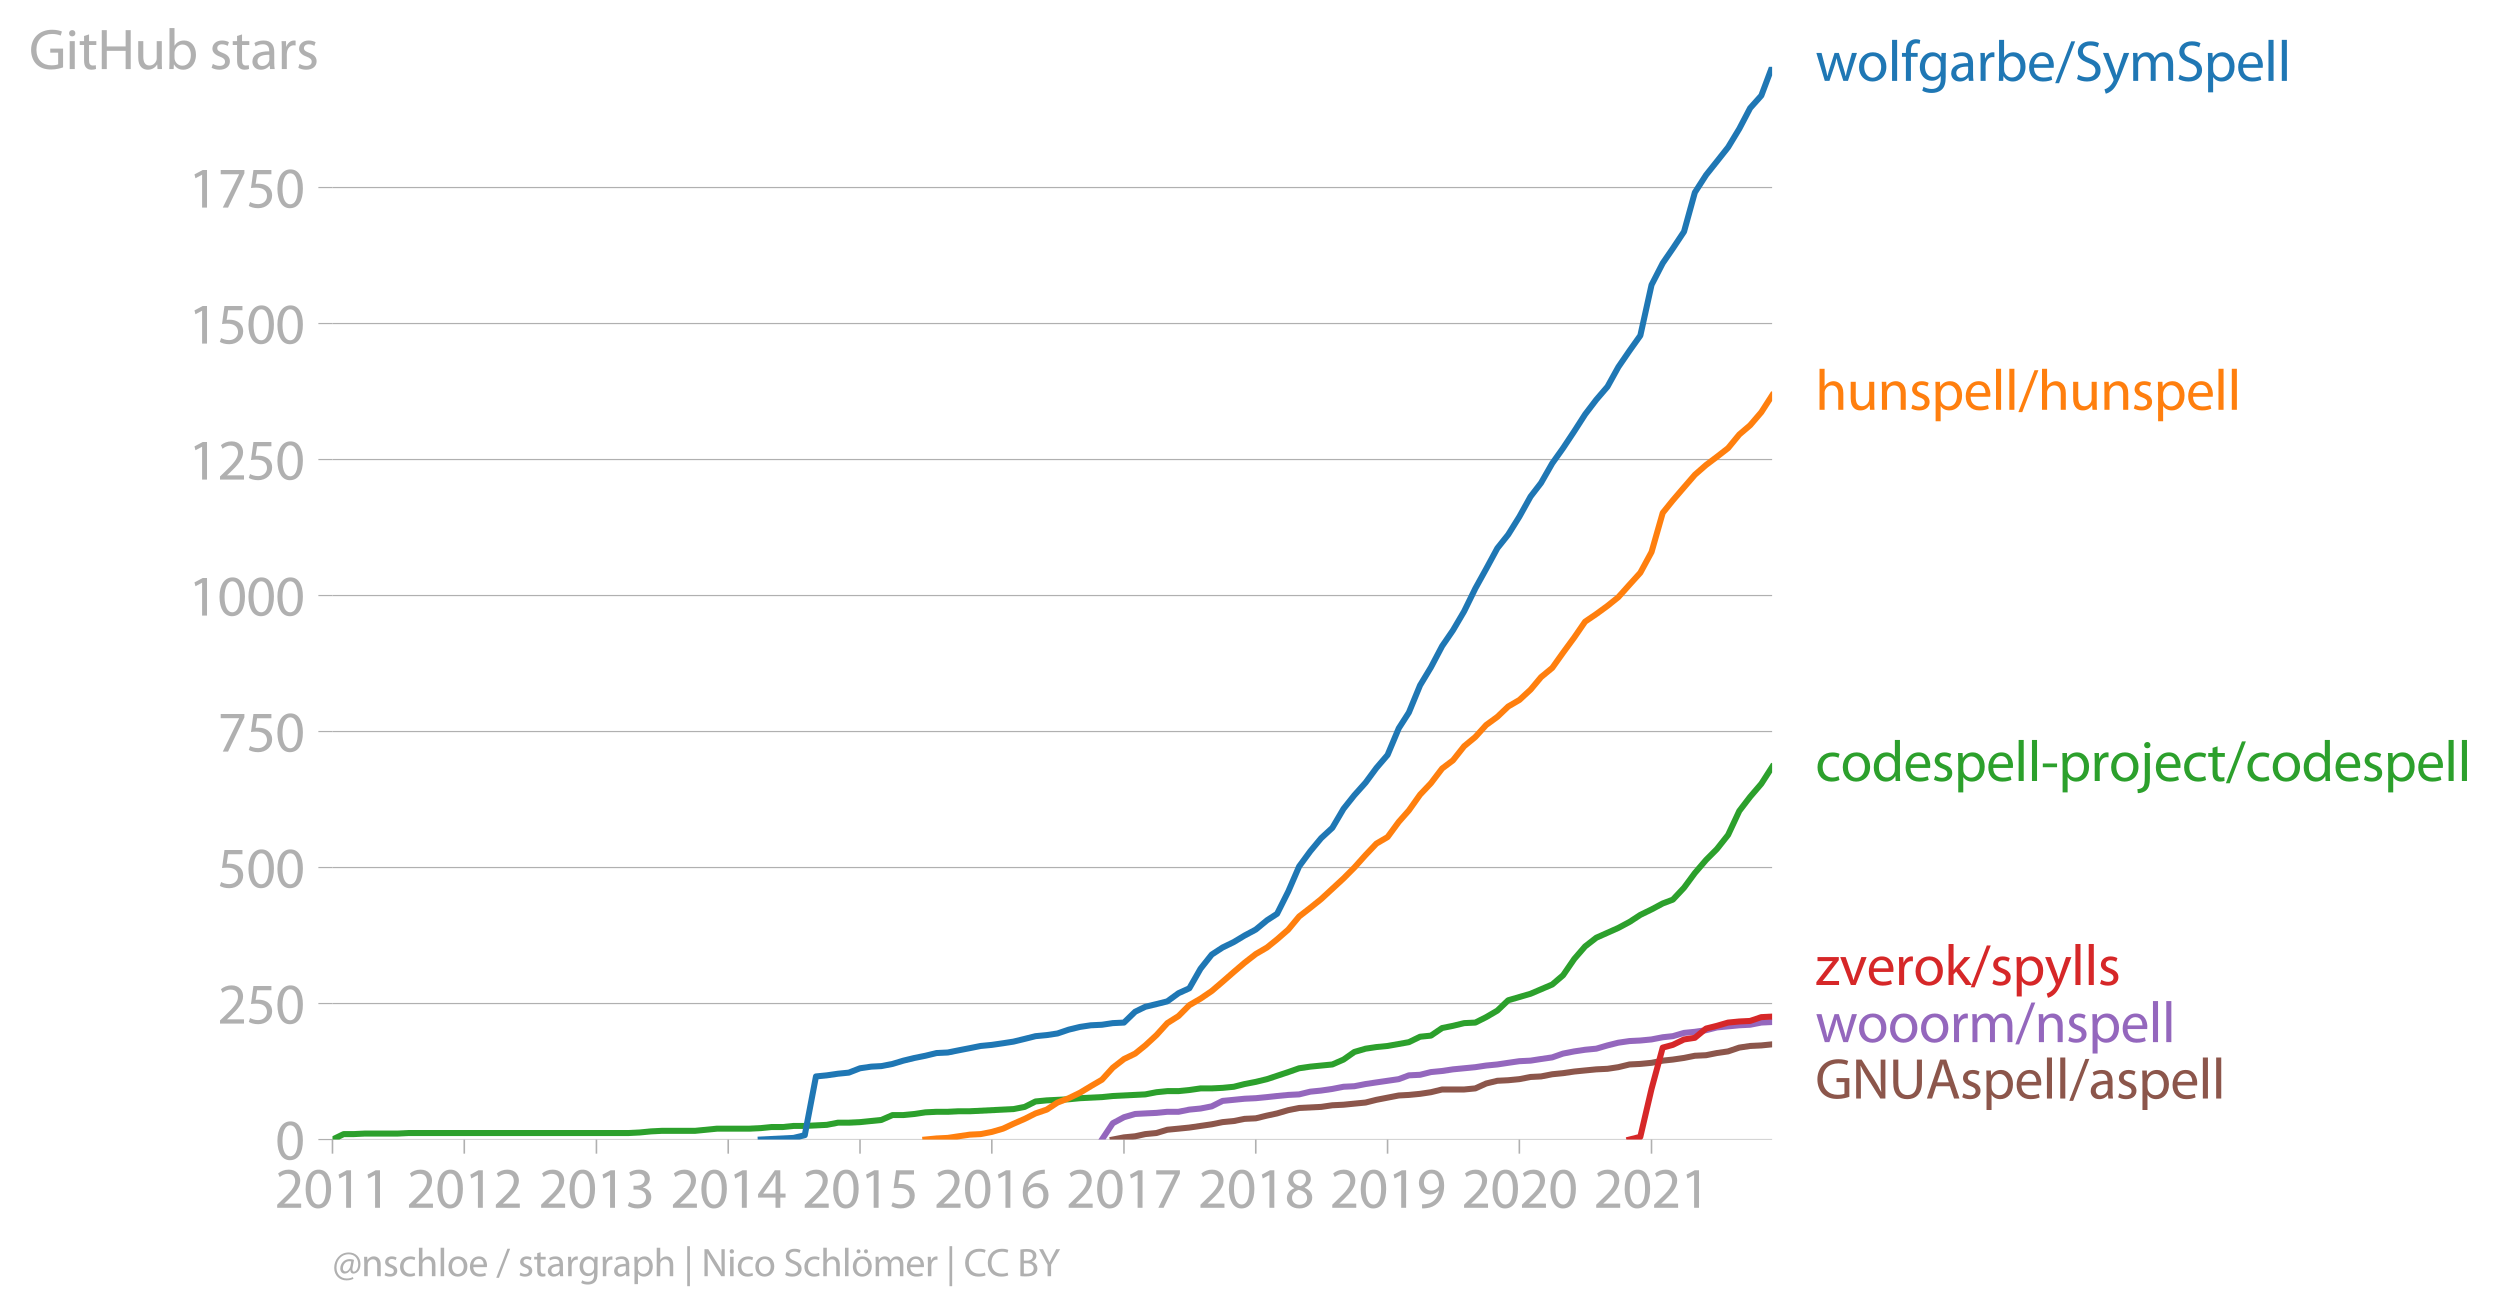 <svg xmlns:xlink="http://www.w3.org/1999/xlink" width="826.876" height="434.939" viewBox="0 0 620.157 326.204" xmlns="http://www.w3.org/2000/svg"><defs><style>*{stroke-linejoin:round;stroke-linecap:butt}</style></defs><g id="figure_1"><path d="M0 326.204h620.157V0H0v326.204z" style="fill:none" id="patch_1"/><g id="axes_1"><path d="M82.476 282.677h357.12V16.565H82.476v266.112z" style="fill:none" id="patch_2"/><g id="matplotlib.axis_1"><g id="xtick_1"><g id="line2d_1"><defs><path id="m60d302a94d" d="M0 0v3.5" style="stroke:#b0b0b0;stroke-width:.4"/></defs><use xlink:href="#m60d302a94d" x="82.476" y="282.677" style="fill:#b0b0b0;stroke:#b0b0b0;stroke-width:.4"/></g><g style="fill:#b0b0b0" transform="matrix(.14 0 0 -.14 68.113 299.617)" id="text_1"><defs><path id="MyriadPro-Regular-32" d="M2944 0v467H1075v13l333 307c877 845 1434 1466 1434 2234 0 595-378 1209-1274 1209-480 0-890-179-1178-422l180-397c192 160 505 352 883 352 621 0 825-390 825-813-6-627-486-1164-1548-2176L288 346V0h2656z" transform="scale(.016)"/><path id="MyriadPro-Regular-30" d="M1677 4230c-845 0-1447-768-1447-2163C243 691 794-70 1606-70c922 0 1447 780 1447 2195 0 1325-499 2105-1376 2105zm-32-435c582 0 845-672 845-1696 0-1062-276-1734-852-1734-512 0-844 614-844 1696 0 1133 358 1734 851 1734z" transform="scale(.016)"/><path id="MyriadPro-Regular-31" d="M1510 0h544v4160h-480l-908-486 108-429 724 390h12V0z" transform="scale(.016)"/></defs><use xlink:href="#MyriadPro-Regular-32"/><use xlink:href="#MyriadPro-Regular-30" x="51.3"/><use xlink:href="#MyriadPro-Regular-31" x="102.6"/><use xlink:href="#MyriadPro-Regular-31" x="153.9"/></g></g><g id="xtick_2"><use xlink:href="#m60d302a94d" x="115.17" y="282.677" style="fill:#b0b0b0;stroke:#b0b0b0;stroke-width:.4" id="line2d_2"/><g style="fill:#b0b0b0" transform="matrix(.14 0 0 -.14 100.807 299.617)" id="text_2"><use xlink:href="#MyriadPro-Regular-32"/><use xlink:href="#MyriadPro-Regular-30" x="51.3"/><use xlink:href="#MyriadPro-Regular-31" x="102.6"/><use xlink:href="#MyriadPro-Regular-32" x="153.9"/></g></g><g id="xtick_3"><use xlink:href="#m60d302a94d" x="147.953" y="282.677" style="fill:#b0b0b0;stroke:#b0b0b0;stroke-width:.4" id="line2d_3"/><g style="fill:#b0b0b0" transform="matrix(.14 0 0 -.14 133.59 299.617)" id="text_3"><defs><path id="MyriadPro-Regular-33" d="M269 211C474 77 883-70 1350-70c999 0 1517 582 1517 1248 0 582-416 966-928 1068v13c512 186 768 551 768 979 0 506-371 992-1190 992-448 0-871-160-1088-320l147-409c179 128 499 275 832 275 518 0 730-294 730-627 0-493-519-704-928-704H896v-423h314c544 0 1068-249 1075-832 6-345-218-806-941-806-390 0-762 160-922 262L269 211z" transform="scale(.016)"/></defs><use xlink:href="#MyriadPro-Regular-32"/><use xlink:href="#MyriadPro-Regular-30" x="51.3"/><use xlink:href="#MyriadPro-Regular-31" x="102.6"/><use xlink:href="#MyriadPro-Regular-33" x="153.9"/></g></g><g id="xtick_4"><use xlink:href="#m60d302a94d" x="180.646" y="282.677" style="fill:#b0b0b0;stroke:#b0b0b0;stroke-width:.4" id="line2d_4"/><g style="fill:#b0b0b0" transform="matrix(.14 0 0 -.14 166.283 299.617)" id="text_4"><defs><path id="MyriadPro-Regular-34" d="M2560 0v1133h582v441h-582v2586h-608L96 1504v-371h1933V0h531zM666 1574v13l1017 1415c115 192 218 371 346 614h19c-13-218-19-435-19-653V1574H666z" transform="scale(.016)"/></defs><use xlink:href="#MyriadPro-Regular-32"/><use xlink:href="#MyriadPro-Regular-30" x="51.3"/><use xlink:href="#MyriadPro-Regular-31" x="102.6"/><use xlink:href="#MyriadPro-Regular-34" x="153.9"/></g></g><g id="xtick_5"><use xlink:href="#m60d302a94d" x="213.34" y="282.677" style="fill:#b0b0b0;stroke:#b0b0b0;stroke-width:.4" id="line2d_5"/><g style="fill:#b0b0b0" transform="matrix(.14 0 0 -.14 198.977 299.617)" id="text_5"><defs><path id="MyriadPro-Regular-35" d="M2771 4160H781L512 2163c154 19 339 45 576 45 832 0 1190-384 1197-922 0-556-455-902-986-902-377 0-717 128-889 230L269 186C467 58 851-70 1306-70c902 0 1548 608 1548 1420 0 525-268 884-595 1069-256 154-576 224-896 224-153 0-243-13-339-25l160 1068h1587v474z" transform="scale(.016)"/></defs><use xlink:href="#MyriadPro-Regular-32"/><use xlink:href="#MyriadPro-Regular-30" x="51.3"/><use xlink:href="#MyriadPro-Regular-31" x="102.6"/><use xlink:href="#MyriadPro-Regular-35" x="153.9"/></g></g><g id="xtick_6"><use xlink:href="#m60d302a94d" x="246.033" y="282.677" style="fill:#b0b0b0;stroke:#b0b0b0;stroke-width:.4" id="line2d_6"/><g style="fill:#b0b0b0" transform="matrix(.14 0 0 -.14 231.67 299.617)" id="text_6"><defs><path id="MyriadPro-Regular-36" d="M2662 4224c-102 0-243-6-409-32-525-64-986-275-1331-614-410-410-704-1056-704-1876C218 621 800-70 1690-70c864 0 1382 704 1382 1465 0 813-518 1344-1254 1344-461 0-807-217-1005-480h-19c96 685 563 1331 1446 1479 160 25 307 32 422 25v461zM1690 365c-589 0-903 505-916 1190 0 103 26 186 64 250 154 301 468 512 807 512 518 0 857-359 857-954s-326-998-806-998h-6z" transform="scale(.016)"/></defs><use xlink:href="#MyriadPro-Regular-32"/><use xlink:href="#MyriadPro-Regular-30" x="51.3"/><use xlink:href="#MyriadPro-Regular-31" x="102.6"/><use xlink:href="#MyriadPro-Regular-36" x="153.9"/></g></g><g id="xtick_7"><use xlink:href="#m60d302a94d" x="278.816" y="282.677" style="fill:#b0b0b0;stroke:#b0b0b0;stroke-width:.4" id="line2d_7"/><g style="fill:#b0b0b0" transform="matrix(.14 0 0 -.14 264.453 299.617)" id="text_7"><defs><path id="MyriadPro-Regular-37" d="M365 4160v-467h2035v-13L595 0h583l1811 3789v371H365z" transform="scale(.016)"/></defs><use xlink:href="#MyriadPro-Regular-32"/><use xlink:href="#MyriadPro-Regular-30" x="51.3"/><use xlink:href="#MyriadPro-Regular-31" x="102.6"/><use xlink:href="#MyriadPro-Regular-37" x="153.9"/></g></g><g id="xtick_8"><use xlink:href="#m60d302a94d" x="311.51" y="282.677" style="fill:#b0b0b0;stroke:#b0b0b0;stroke-width:.4" id="line2d_8"/><g style="fill:#b0b0b0" transform="matrix(.14 0 0 -.14 297.146 299.617)" id="text_8"><defs><path id="MyriadPro-Regular-38" d="M1062 2170c-512-218-825-589-825-1114C237 448 762-70 1632-70c794 0 1414 486 1414 1209 0 506-320 871-838 1075v20c512 243 685 620 685 972 0 519-403 1024-1210 1024-729 0-1286-448-1286-1107 0-358 198-717 659-934l6-19zm583-1831c-531 0-851 371-832 794 0 397 262 717 749 857 563-160 915-403 915-908 0-423-327-743-832-743zm6 3488c506 0 704-345 704-678 0-378-275-634-633-755-480 128-794 352-794 768 0 358 256 665 723 665z" transform="scale(.016)"/></defs><use xlink:href="#MyriadPro-Regular-32"/><use xlink:href="#MyriadPro-Regular-30" x="51.3"/><use xlink:href="#MyriadPro-Regular-31" x="102.6"/><use xlink:href="#MyriadPro-Regular-38" x="153.9"/></g></g><g id="xtick_9"><use xlink:href="#m60d302a94d" x="344.203" y="282.677" style="fill:#b0b0b0;stroke:#b0b0b0;stroke-width:.4" id="line2d_9"/><g style="fill:#b0b0b0" transform="matrix(.14 0 0 -.14 329.84 299.617)" id="text_9"><defs><path id="MyriadPro-Regular-39" d="M614-64c135-6 314 0 519 32 448 51 889 243 1209 557 410 397 717 1037 717 1952 0 1062-525 1753-1376 1753S262 3539 262 2752c0-710 480-1274 1229-1274 416 0 749 167 979 448h20c-77-492-276-857-551-1107-237-224-544-358-870-403-192-19-333-32-455-19V-64zm1024 3866c589 0 852-544 852-1255 0-89-20-153-52-205-147-249-441-435-819-435-486 0-800 365-800 883 0 589 339 1012 813 1012h6z" transform="scale(.016)"/></defs><use xlink:href="#MyriadPro-Regular-32"/><use xlink:href="#MyriadPro-Regular-30" x="51.3"/><use xlink:href="#MyriadPro-Regular-31" x="102.6"/><use xlink:href="#MyriadPro-Regular-39" x="153.9"/></g></g><g id="xtick_10"><use xlink:href="#m60d302a94d" x="376.896" y="282.677" style="fill:#b0b0b0;stroke:#b0b0b0;stroke-width:.4" id="line2d_10"/><g style="fill:#b0b0b0" transform="matrix(.14 0 0 -.14 362.533 299.617)" id="text_10"><use xlink:href="#MyriadPro-Regular-32"/><use xlink:href="#MyriadPro-Regular-30" x="51.3"/><use xlink:href="#MyriadPro-Regular-32" x="102.6"/><use xlink:href="#MyriadPro-Regular-30" x="153.9"/></g></g><g id="xtick_11"><use xlink:href="#m60d302a94d" x="409.68" y="282.677" style="fill:#b0b0b0;stroke:#b0b0b0;stroke-width:.4" id="line2d_11"/><g style="fill:#b0b0b0" transform="matrix(.14 0 0 -.14 395.316 299.617)" id="text_11"><use xlink:href="#MyriadPro-Regular-32"/><use xlink:href="#MyriadPro-Regular-30" x="51.3"/><use xlink:href="#MyriadPro-Regular-32" x="102.6"/><use xlink:href="#MyriadPro-Regular-31" x="153.9"/></g></g></g><g id="matplotlib.axis_2"><g id="ytick_1"><path d="M82.476 282.677h357.12" clip-path="url(#ped05670c80)" style="fill:none;stroke:#b0b0b0;stroke-width:.3;stroke-linecap:square" id="line2d_12"/><g id="line2d_13"><defs><path id="m8791b93075" d="M0 0h-3.5" style="stroke:#b0b0b0;stroke-width:.3"/></defs><use xlink:href="#m8791b93075" x="82.476" y="282.677" style="fill:#b0b0b0;stroke:#b0b0b0;stroke-width:.3"/></g><use xlink:href="#MyriadPro-Regular-30" style="fill:#b0b0b0" transform="matrix(.14 0 0 -.14 68.295 287.647)" id="text_12"/></g><g id="ytick_2"><path d="M82.476 248.94h357.12" clip-path="url(#ped05670c80)" style="fill:none;stroke:#b0b0b0;stroke-width:.3;stroke-linecap:square" id="line2d_14"/><use xlink:href="#m8791b93075" x="82.476" y="248.941" style="fill:#b0b0b0;stroke:#b0b0b0;stroke-width:.3" id="line2d_15"/><g style="fill:#b0b0b0" transform="matrix(.14 0 0 -.14 53.932 253.91)" id="text_13"><use xlink:href="#MyriadPro-Regular-32"/><use xlink:href="#MyriadPro-Regular-35" x="51.3"/><use xlink:href="#MyriadPro-Regular-30" x="102.6"/></g></g><g id="ytick_3"><path d="M82.476 215.204h357.12" clip-path="url(#ped05670c80)" style="fill:none;stroke:#b0b0b0;stroke-width:.3;stroke-linecap:square" id="line2d_16"/><use xlink:href="#m8791b93075" x="82.476" y="215.204" style="fill:#b0b0b0;stroke:#b0b0b0;stroke-width:.3" id="line2d_17"/><g style="fill:#b0b0b0" transform="matrix(.14 0 0 -.14 53.932 220.174)" id="text_14"><use xlink:href="#MyriadPro-Regular-35"/><use xlink:href="#MyriadPro-Regular-30" x="51.3"/><use xlink:href="#MyriadPro-Regular-30" x="102.6"/></g></g><g id="ytick_4"><path d="M82.476 181.468h357.12" clip-path="url(#ped05670c80)" style="fill:none;stroke:#b0b0b0;stroke-width:.3;stroke-linecap:square" id="line2d_18"/><use xlink:href="#m8791b93075" x="82.476" y="181.468" style="fill:#b0b0b0;stroke:#b0b0b0;stroke-width:.3" id="line2d_19"/><g style="fill:#b0b0b0" transform="matrix(.14 0 0 -.14 53.932 186.438)" id="text_15"><use xlink:href="#MyriadPro-Regular-37"/><use xlink:href="#MyriadPro-Regular-35" x="51.3"/><use xlink:href="#MyriadPro-Regular-30" x="102.6"/></g></g><g id="ytick_5"><path d="M82.476 147.732h357.12" clip-path="url(#ped05670c80)" style="fill:none;stroke:#b0b0b0;stroke-width:.3;stroke-linecap:square" id="line2d_20"/><use xlink:href="#m8791b93075" x="82.476" y="147.732" style="fill:#b0b0b0;stroke:#b0b0b0;stroke-width:.3" id="line2d_21"/><g style="fill:#b0b0b0" transform="matrix(.14 0 0 -.14 46.75 152.702)" id="text_16"><use xlink:href="#MyriadPro-Regular-31"/><use xlink:href="#MyriadPro-Regular-30" x="51.3"/><use xlink:href="#MyriadPro-Regular-30" x="102.6"/><use xlink:href="#MyriadPro-Regular-30" x="153.9"/></g></g><g id="ytick_6"><path d="M82.476 113.995h357.12" clip-path="url(#ped05670c80)" style="fill:none;stroke:#b0b0b0;stroke-width:.3;stroke-linecap:square" id="line2d_22"/><use xlink:href="#m8791b93075" x="82.476" y="113.995" style="fill:#b0b0b0;stroke:#b0b0b0;stroke-width:.3" id="line2d_23"/><g style="fill:#b0b0b0" transform="matrix(.14 0 0 -.14 46.75 118.965)" id="text_17"><use xlink:href="#MyriadPro-Regular-31"/><use xlink:href="#MyriadPro-Regular-32" x="51.3"/><use xlink:href="#MyriadPro-Regular-35" x="102.6"/><use xlink:href="#MyriadPro-Regular-30" x="153.9"/></g></g><g id="ytick_7"><path d="M82.476 80.26h357.12" clip-path="url(#ped05670c80)" style="fill:none;stroke:#b0b0b0;stroke-width:.3;stroke-linecap:square" id="line2d_24"/><use xlink:href="#m8791b93075" x="82.476" y="80.259" style="fill:#b0b0b0;stroke:#b0b0b0;stroke-width:.3" id="line2d_25"/><g style="fill:#b0b0b0" transform="matrix(.14 0 0 -.14 46.75 85.23)" id="text_18"><use xlink:href="#MyriadPro-Regular-31"/><use xlink:href="#MyriadPro-Regular-35" x="51.3"/><use xlink:href="#MyriadPro-Regular-30" x="102.6"/><use xlink:href="#MyriadPro-Regular-30" x="153.9"/></g></g><g id="ytick_8"><path d="M82.476 46.523h357.12" clip-path="url(#ped05670c80)" style="fill:none;stroke:#b0b0b0;stroke-width:.3;stroke-linecap:square" id="line2d_26"/><use xlink:href="#m8791b93075" x="82.476" y="46.523" style="fill:#b0b0b0;stroke:#b0b0b0;stroke-width:.3" id="line2d_27"/><g style="fill:#b0b0b0" transform="matrix(.14 0 0 -.14 46.75 51.493)" id="text_19"><use xlink:href="#MyriadPro-Regular-31"/><use xlink:href="#MyriadPro-Regular-37" x="51.3"/><use xlink:href="#MyriadPro-Regular-35" x="102.6"/><use xlink:href="#MyriadPro-Regular-30" x="153.9"/></g></g><g style="fill:#b0b0b0" transform="matrix(.14 0 0 -.14 7.2 17.14)" id="text_20"><defs><path id="MyriadPro-Regular-47" d="M3770 2266H2349v-448h877V531c-128-64-378-115-743-115-1005 0-1664 646-1664 1741 0 1081 685 1734 1735 1734 435 0 723-83 953-185l135 454c-186 90-576 198-1076 198-1446 0-2329-940-2336-2227 0-672 231-1248 602-1606 422-403 960-570 1613-570 582 0 1075 147 1325 237v2074z" transform="scale(.016)"/><path id="MyriadPro-Regular-69" d="M1030 0v3098H467V0h563zM749 4320c-205 0-352-154-352-352 0-192 141-346 339-346 224 0 365 154 358 346 0 198-134 352-345 352z" transform="scale(.016)"/><path id="MyriadPro-Regular-74" d="M595 3667v-569H115v-429h480V979c0-365 58-640 218-806C947 19 1158-70 1421-70c217 0 390 38 499 83l-26 422c-83-25-172-38-326-38-314 0-422 217-422 601v1671h806v429h-806v742l-551-173z" transform="scale(.016)"/><path id="MyriadPro-Regular-48" d="M486 4314V0h557v2022h2087V0h563v4314h-563V2509H1043v1805H486z" transform="scale(.016)"/><path id="MyriadPro-Regular-75" d="M3059 3098h-563V1197c0-103-19-205-51-288-103-250-365-512-743-512-512 0-691 397-691 985v1716H448V1286C448 198 1030-70 1517-70c550 0 877 326 1024 576h13l32-506h499c-19 243-26 525-26 845v2253z" transform="scale(.016)"/><path id="MyriadPro-Regular-62" d="M467 800c0-275-13-589-25-800h486l26 512h19c230-410 589-582 1037-582 691 0 1388 550 1388 1657 7 941-537 1581-1305 1581-499 0-858-224-1056-570h-13v1946H467V800zm557 998c0 90 19 167 32 231 115 429 474 691 858 691 601 0 921-531 921-1152 0-710-352-1190-941-1190-409 0-736 268-844 659-13 64-26 134-26 205v556z" transform="scale(.016)"/><path id="MyriadPro-Regular-73" d="M250 147C467 19 781-70 1120-70c736 0 1158 390 1158 934 0 461-275 730-812 934-404 154-589 269-589 525 0 231 185 423 518 423 288 0 512-103 634-180l141 410c-173 102-448 192-762 192-666 0-1069-410-1069-909 0-371 263-678 819-877 416-153 576-300 576-569 0-256-192-461-601-461-282 0-576 115-743 224L250 147z" transform="scale(.016)"/><path id="MyriadPro-Regular-61" d="M2643 1901c0 621-230 1267-1177 1267-391 0-762-109-1018-275l128-371c218 140 518 230 806 230 634 0 704-461 704-717v-64C890 1978 224 1568 224 819c0-448 320-889 947-889 442 0 775 217 947 460h20l44-390h512c-38 211-51 474-51 742v1159zm-544-858c0-57-13-121-32-179-89-262-345-518-749-518-288 0-531 172-531 537 0 602 698 711 1312 698v-538z" transform="scale(.016)"/><path id="MyriadPro-Regular-72" d="M467 0h557v1651c0 96 13 186 26 263 76 422 358 723 755 723 77 0 134-7 192-19v531c-51 13-96 19-160 19-378 0-717-262-858-678h-25l-20 608H442c19-288 25-602 25-967V0z" transform="scale(.016)"/></defs><use xlink:href="#MyriadPro-Regular-47"/><use xlink:href="#MyriadPro-Regular-69" x="64.6"/><use xlink:href="#MyriadPro-Regular-74" x="88"/><use xlink:href="#MyriadPro-Regular-48" x="121.1"/><use xlink:href="#MyriadPro-Regular-75" x="186.3"/><use xlink:href="#MyriadPro-Regular-62" x="241.4"/><use xlink:href="#MyriadPro-Regular-20" x="298.3"/><use xlink:href="#MyriadPro-Regular-73" x="319.5"/><use xlink:href="#MyriadPro-Regular-74" x="359.1"/><use xlink:href="#MyriadPro-Regular-61" x="392.2"/><use xlink:href="#MyriadPro-Regular-72" x="440.4"/><use xlink:href="#MyriadPro-Regular-73" x="473.1"/></g></g><path d="m276.04 282.677 2.776-.54 2.777-.27 2.508-.54 2.777-.27 2.687-.81 2.776-.269 2.687-.27 2.777-.405 2.777-.405 2.687-.54 2.777-.27 2.687-.539 2.777-.135 2.776-.675 2.508-.54 2.777-.81 2.687-.539 2.777-.135 2.687-.135 2.777-.405 2.776-.135 2.687-.27 2.777-.27 2.687-.674 2.777-.54 2.777-.54 2.508-.135 2.776-.27 2.688-.404 2.776-.675h5.464l2.777-.27 2.687-1.214 2.777-.675 2.687-.135 2.776-.27 2.777-.54 2.598-.135 2.776-.54 2.688-.27 2.776-.404 2.687-.27 2.777-.27 2.777-.135 2.687-.405 2.777-.675 2.687-.134 2.777-.27 2.776-.54 2.508-.27 2.777-.405 2.687-.54 2.777-.135 2.687-.54 2.777-.404 2.776-.945 2.687-.405 2.777-.135 2.687-.27" clip-path="url(#ped05670c80)" style="fill:none;stroke:#8c564b;stroke-width:1.5;stroke-linecap:square" id="line2d_28"/><path d="m273.352 282.677 2.687-4.048 2.777-1.485 2.777-.81 2.508-.134 2.777-.135 2.687-.27h2.776l2.687-.54 2.777-.27 2.777-.54 2.687-1.35 2.777-.27 2.687-.269 2.777-.135 2.776-.27 2.508-.27 2.777-.27 2.687-.135 2.777-.674 2.687-.27 2.777-.405 2.776-.54 2.687-.135 2.777-.54 2.687-.404 2.777-.405 2.777-.405 2.508-.945 2.776-.135 2.688-.674 2.776-.27 2.687-.405 2.777-.27 2.777-.27 2.687-.405 2.777-.27 2.687-.404 2.776-.405 2.777-.135 2.598-.405 2.776-.405 2.688-.944 2.776-.54 2.687-.405 2.777-.27 2.777-.81 2.687-.674 2.777-.405 2.687-.135 2.777-.27 2.776-.54 2.508-.27 2.777-.81 2.687-.27 2.777-.404 2.687-.675 2.777-.27 2.776-.27 2.687-.135 2.777-.54 2.687-.134" clip-path="url(#ped05670c80)" style="fill:none;stroke:#9467bd;stroke-width:1.5;stroke-linecap:square" id="line2d_29"/><path d="m404.216 282.677 2.687-.675 2.777-11.875 2.776-10.256 2.508-.675 2.777-1.349 2.687-.405 2.777-2.294 2.687-.675 2.777-.81 2.776-.27 2.687-.134 2.777-.945 2.687-.135" clip-path="url(#ped05670c80)" style="fill:none;stroke:#d62728;stroke-width:1.5;stroke-linecap:square" id="line2d_30"/><g style="fill:#1f77b4" transform="matrix(.14 0 0 -.14 450.31 20.065)" id="text_21"><defs><path id="MyriadPro-Regular-77" d="M115 3098 1050 0h512l499 1472c109 333 205 653 281 1024h13c77-365 167-672 275-1018L3104 0h512l998 3098h-556l-442-1556c-102-364-186-691-237-1004h-19c-70 313-160 640-275 1011l-480 1549h-474l-505-1575c-103-339-205-672-276-985h-19c-57 320-141 640-230 985L691 3098H115z" transform="scale(.016)"/><path id="MyriadPro-Regular-6f" d="M1779 3168c-857 0-1536-608-1536-1645C243 544 890-70 1728-70c749 0 1542 499 1542 1644 0 948-601 1594-1491 1594zm-13-422c666 0 928-666 928-1191 0-697-403-1203-940-1203-551 0-941 512-941 1190 0 589 288 1204 953 1204z" transform="scale(.016)"/><path id="MyriadPro-Regular-6c" d="M467 0h563v4544H467V0z" transform="scale(.016)"/><path id="MyriadPro-Regular-66" d="M1082 0v2669h748v429h-748v166c0 474 121 896 601 896 160 0 275-32 359-70l76 435c-108 45-281 89-480 89-262 0-544-83-755-288-262-249-358-646-358-1081v-147H90v-429h435V0h557z" transform="scale(.016)"/><path id="MyriadPro-Regular-67" d="M3110 2246c0 378 13 628 26 852h-493l-25-468h-13c-135 256-429 538-967 538-710 0-1395-595-1395-1645C243 666 794 13 1562 13c480 0 812 230 985 518h13V186c0-781-422-1082-998-1082-384 0-704 115-909 243l-141-429c250-166 659-256 1030-256 391 0 826 90 1127 372 301 268 441 704 441 1414v1798zm-556-928c0-96-13-204-45-300-122-359-435-576-781-576-608 0-915 505-915 1113 0 717 384 1171 921 1171 410 0 685-268 788-595 25-77 32-160 32-256v-557z" transform="scale(.016)"/><path id="MyriadPro-Regular-65" d="M2957 1446c6 58 19 148 19 263 0 569-269 1459-1280 1459-902 0-1453-736-1453-1670C243 563 813-70 1766-70c493 0 832 108 1031 198l-96 403c-211-89-455-160-858-160-563 0-1049 314-1062 1075h2176zM787 1850c45 390 295 915 864 915 634 0 787-557 781-915H787z" transform="scale(.016)"/><path id="MyriadPro-Regular-2f" d="m422-256 1792 4640h-435L-6-256h428z" transform="scale(.016)"/><path id="MyriadPro-Regular-53" d="M269 211C499 58 954-70 1370-70c1017 0 1510 582 1510 1248 0 633-371 985-1101 1267-595 230-857 429-857 832 0 294 224 646 812 646 391 0 679-128 820-205l153 455c-192 109-512 211-953 211-839 0-1396-499-1396-1171 0-608 436-973 1140-1223 582-224 812-454 812-857 0-435-332-736-902-736-384 0-749 128-998 281L269 211z" transform="scale(.016)"/><path id="MyriadPro-Regular-79" d="M58 3098 1203 243c26-70 39-115 39-147s-20-77-45-134c-128-288-320-506-474-628-166-140-352-230-493-275l141-473c141 25 416 121 691 364 384 333 660 877 1063 1940l845 2208h-596l-614-1818c-77-224-141-461-198-646h-13c-51 185-128 428-199 633L672 3098H58z" transform="scale(.016)"/><path id="MyriadPro-Regular-6d" d="M467 0h551v1869c0 96 12 192 44 275 90 282 346 563 698 563 429 0 646-358 646-851V0h551v1914c0 102 19 204 45 281 96 275 345 512 665 512 455 0 672-358 672-953V0h551v1824c0 1075-608 1344-1018 1344-294 0-499-77-685-218-128-96-249-230-345-403h-13c-135 365-455 621-877 621-512 0-800-275-973-570h-19l-26 500H442c19-256 25-519 25-839V0z" transform="scale(.016)"/><path id="MyriadPro-Regular-70" d="M467-1267h557V416h13c185-307 544-486 953-486 730 0 1408 550 1408 1664 0 940-563 1574-1312 1574-505 0-870-224-1100-602h-13l-26 532H442c12-295 25-615 25-1012v-3353zm557 3059c0 77 19 160 38 230 109 423 468 698 852 698 595 0 921-531 921-1152 0-710-345-1197-941-1197-403 0-742 269-844 659-13 71-26 148-26 231v531z" transform="scale(.016)"/></defs><use xlink:href="#MyriadPro-Regular-77"/><use xlink:href="#MyriadPro-Regular-6f" x="73.6"/><use xlink:href="#MyriadPro-Regular-6c" x="128.5"/><use xlink:href="#MyriadPro-Regular-66" x="152.1"/><use xlink:href="#MyriadPro-Regular-67" x="181.3"/><use xlink:href="#MyriadPro-Regular-61" x="237.2"/><use xlink:href="#MyriadPro-Regular-72" x="285.4"/><use xlink:href="#MyriadPro-Regular-62" x="318.1"/><use xlink:href="#MyriadPro-Regular-65" x="375"/><use xlink:href="#MyriadPro-Regular-2f" x="425.1"/><use xlink:href="#MyriadPro-Regular-53" x="459.4"/><use xlink:href="#MyriadPro-Regular-79" x="508.7"/><use xlink:href="#MyriadPro-Regular-6d" x="555.8"/><use xlink:href="#MyriadPro-Regular-53" x="639.2"/><use xlink:href="#MyriadPro-Regular-70" x="688.5"/><use xlink:href="#MyriadPro-Regular-65" x="745.4"/><use xlink:href="#MyriadPro-Regular-6c" x="795.5"/><use xlink:href="#MyriadPro-Regular-6c" x="819.1"/></g><g style="fill:#ff7f0e" transform="matrix(.14 0 0 -.14 450.31 101.656)" id="text_22"><defs><path id="MyriadPro-Regular-68" d="M467 0h563v1869c0 109 7 192 39 269 102 307 390 563 755 563 531 0 717-423 717-922V0h563v1843c0 1069-666 1325-1082 1325-211 0-409-64-576-160-172-96-313-237-403-397h-13v1933H467V0z" transform="scale(.016)"/><path id="MyriadPro-Regular-6e" d="M467 0h563v1862c0 96 13 192 39 263 96 313 384 576 755 576 531 0 717-416 717-915V0h563v1850c0 1062-666 1318-1094 1318-512 0-871-288-1024-582h-13l-32 512H442c19-256 25-519 25-839V0z" transform="scale(.016)"/></defs><use xlink:href="#MyriadPro-Regular-68"/><use xlink:href="#MyriadPro-Regular-75" x="55.5"/><use xlink:href="#MyriadPro-Regular-6e" x="110.6"/><use xlink:href="#MyriadPro-Regular-73" x="166.1"/><use xlink:href="#MyriadPro-Regular-70" x="205.7"/><use xlink:href="#MyriadPro-Regular-65" x="262.6"/><use xlink:href="#MyriadPro-Regular-6c" x="312.7"/><use xlink:href="#MyriadPro-Regular-6c" x="336.3"/><use xlink:href="#MyriadPro-Regular-2f" x="359.9"/><use xlink:href="#MyriadPro-Regular-68" x="394.2"/><use xlink:href="#MyriadPro-Regular-75" x="449.7"/><use xlink:href="#MyriadPro-Regular-6e" x="504.8"/><use xlink:href="#MyriadPro-Regular-73" x="560.3"/><use xlink:href="#MyriadPro-Regular-70" x="599.9"/><use xlink:href="#MyriadPro-Regular-65" x="656.8"/><use xlink:href="#MyriadPro-Regular-6c" x="706.9"/><use xlink:href="#MyriadPro-Regular-6c" x="730.5"/></g><g style="fill:#2ca02c" transform="matrix(.14 0 0 -.14 450.31 193.733)" id="text_23"><defs><path id="MyriadPro-Regular-63" d="M2579 538c-160-71-371-154-691-154-614 0-1075 442-1075 1158 0 647 384 1172 1094 1172 307 0 519-71 653-148l128 436c-154 76-448 160-781 160-1011 0-1664-692-1664-1645C243 570 851-70 1786-70c416 0 742 108 889 185l-96 423z" transform="scale(.016)"/><path id="MyriadPro-Regular-64" d="M2579 4544V2694h-13c-140 250-460 474-934 474-755 0-1395-634-1389-1664C243 563 819-70 1568-70c506 0 883 262 1056 608h13l25-538h506c-19 211-26 525-26 800v3744h-563zm0-3245c0-89-6-166-25-243-103-422-448-672-826-672-608 0-915 518-915 1146 0 684 345 1196 928 1196 422 0 729-294 813-652 19-71 25-167 25-237v-538z" transform="scale(.016)"/><path id="MyriadPro-Regular-2d" d="M192 1939v-416h1581v416H192z" transform="scale(.016)"/><path id="MyriadPro-Regular-6a" d="M-230-1350c300 0 710 102 960 352 275 281 371 672 371 1273v2823H538V493c0-743-58-992-212-1165C192-819-32-890-288-909l58-441zM826 4320c-212 0-359-154-359-352 0-186 135-346 346-346 224 0 358 160 352 346 0 198-135 352-339 352z" transform="scale(.016)"/></defs><use xlink:href="#MyriadPro-Regular-63"/><use xlink:href="#MyriadPro-Regular-6f" x="44.8"/><use xlink:href="#MyriadPro-Regular-64" x="99.7"/><use xlink:href="#MyriadPro-Regular-65" x="156.1"/><use xlink:href="#MyriadPro-Regular-73" x="206.2"/><use xlink:href="#MyriadPro-Regular-70" x="245.8"/><use xlink:href="#MyriadPro-Regular-65" x="302.7"/><use xlink:href="#MyriadPro-Regular-6c" x="352.8"/><use xlink:href="#MyriadPro-Regular-6c" x="376.4"/><use xlink:href="#MyriadPro-Regular-2d" x="400"/><use xlink:href="#MyriadPro-Regular-70" x="430.7"/><use xlink:href="#MyriadPro-Regular-72" x="487.6"/><use xlink:href="#MyriadPro-Regular-6f" x="520.3"/><use xlink:href="#MyriadPro-Regular-6a" x="575.2"/><use xlink:href="#MyriadPro-Regular-65" x="599.5"/><use xlink:href="#MyriadPro-Regular-63" x="649.6"/><use xlink:href="#MyriadPro-Regular-74" x="694.4"/><use xlink:href="#MyriadPro-Regular-2f" x="727.5"/><use xlink:href="#MyriadPro-Regular-63" x="761.8"/><use xlink:href="#MyriadPro-Regular-6f" x="806.6"/><use xlink:href="#MyriadPro-Regular-64" x="861.5"/><use xlink:href="#MyriadPro-Regular-65" x="917.9"/><use xlink:href="#MyriadPro-Regular-73" x="968"/><use xlink:href="#MyriadPro-Regular-70" x="1007.6"/><use xlink:href="#MyriadPro-Regular-65" x="1064.5"/><use xlink:href="#MyriadPro-Regular-6c" x="1114.6"/><use xlink:href="#MyriadPro-Regular-6c" x="1138.2"/></g><g style="fill:#d62728" transform="matrix(.14 0 0 -.14 450.31 244.347)" id="text_24"><defs><path id="MyriadPro-Regular-7a" d="M115 0h2515v448H819v13c141 160 269 313 397 486l1382 1799 7 352H243v-455h1677v-13c-141-166-269-313-403-480L115 326V0z" transform="scale(.016)"/><path id="MyriadPro-Regular-76" d="M83 3098 1261 0h537l1216 3098h-588l-602-1741c-102-282-192-538-262-794h-20c-64 256-147 512-249 794L685 3098H83z" transform="scale(.016)"/><path id="MyriadPro-Regular-6b" d="M1024 4544H467V0h557v1165l288 320L2381 0h685L1702 1824l1197 1274h-678l-909-1069c-90-109-198-243-275-352h-13v2867z" transform="scale(.016)"/></defs><use xlink:href="#MyriadPro-Regular-7a"/><use xlink:href="#MyriadPro-Regular-76" x="42.8"/><use xlink:href="#MyriadPro-Regular-65" x="90.9"/><use xlink:href="#MyriadPro-Regular-72" x="141"/><use xlink:href="#MyriadPro-Regular-6f" x="173.7"/><use xlink:href="#MyriadPro-Regular-6b" x="228.6"/><use xlink:href="#MyriadPro-Regular-2f" x="275.5"/><use xlink:href="#MyriadPro-Regular-73" x="309.8"/><use xlink:href="#MyriadPro-Regular-70" x="349.4"/><use xlink:href="#MyriadPro-Regular-79" x="406.3"/><use xlink:href="#MyriadPro-Regular-6c" x="453.4"/><use xlink:href="#MyriadPro-Regular-6c" x="477"/><use xlink:href="#MyriadPro-Regular-73" x="500.6"/></g><g style="fill:#9467bd" transform="matrix(.14 0 0 -.14 450.31 258.507)" id="text_25"><use xlink:href="#MyriadPro-Regular-77"/><use xlink:href="#MyriadPro-Regular-6f" x="73.6"/><use xlink:href="#MyriadPro-Regular-6f" x="128.5"/><use xlink:href="#MyriadPro-Regular-6f" x="183.4"/><use xlink:href="#MyriadPro-Regular-72" x="238.3"/><use xlink:href="#MyriadPro-Regular-6d" x="271"/><use xlink:href="#MyriadPro-Regular-2f" x="354.4"/><use xlink:href="#MyriadPro-Regular-6e" x="388.7"/><use xlink:href="#MyriadPro-Regular-73" x="444.2"/><use xlink:href="#MyriadPro-Regular-70" x="483.8"/><use xlink:href="#MyriadPro-Regular-65" x="540.7"/><use xlink:href="#MyriadPro-Regular-6c" x="590.8"/><use xlink:href="#MyriadPro-Regular-6c" x="614.4"/></g><g style="fill:#8c564b" transform="matrix(.14 0 0 -.14 450.31 272.507)" id="text_26"><defs><path id="MyriadPro-Regular-4e" d="M1011 0v1843c0 717-13 1235-45 1779l20 7c217-467 505-960 806-1440L3162 0h563v4314h-525V2509c0-672 13-1197 64-1773l-13-6c-205 441-454 896-774 1401L1094 4314H486V0h525z" transform="scale(.016)"/><path id="MyriadPro-Regular-55" d="M480 4314V1773C480 435 1146-70 2029-70c934 0 1632 544 1632 1868v2516h-563V1760c0-954-410-1376-1050-1376-576 0-1005 410-1005 1376v2554H480z" transform="scale(.016)"/><path id="MyriadPro-Regular-41" d="M2714 1357 3174 0h596L2298 4314h-672L160 0h576l448 1357h1530zm-1415 435 423 1248c83 262 153 525 217 781h13c64-250 128-506 224-787l422-1242H1299z" transform="scale(.016)"/></defs><use xlink:href="#MyriadPro-Regular-47"/><use xlink:href="#MyriadPro-Regular-4e" x="64.6"/><use xlink:href="#MyriadPro-Regular-55" x="130.4"/><use xlink:href="#MyriadPro-Regular-41" x="195.1"/><use xlink:href="#MyriadPro-Regular-73" x="256.3"/><use xlink:href="#MyriadPro-Regular-70" x="295.9"/><use xlink:href="#MyriadPro-Regular-65" x="352.8"/><use xlink:href="#MyriadPro-Regular-6c" x="402.9"/><use xlink:href="#MyriadPro-Regular-6c" x="426.5"/><use xlink:href="#MyriadPro-Regular-2f" x="450.1"/><use xlink:href="#MyriadPro-Regular-61" x="484.4"/><use xlink:href="#MyriadPro-Regular-73" x="532.6"/><use xlink:href="#MyriadPro-Regular-70" x="572.2"/><use xlink:href="#MyriadPro-Regular-65" x="629.1"/><use xlink:href="#MyriadPro-Regular-6c" x="679.2"/><use xlink:href="#MyriadPro-Regular-6c" x="702.8"/></g><g style="fill:#b0b0b0" transform="matrix(.097 0 0 -.097 82.476 316.575)" id="text_27"><defs><path id="MyriadPro-Regular-40" d="M2867 1632c-70-397-409-870-781-870-281 0-422 204-422 486 0 621 454 1152 1018 1152 147 0 256-26 320-45l-135-723zm384-1773c-262-147-601-224-966-224-947 0-1645 666-1645 1735 0 1299 877 2131 1920 2131 992 0 1549-672 1549-1600 0-743-365-1178-691-1171-212 6-288 230-192 716l217 1159c-166 77-409 134-685 134-889 0-1516-723-1516-1517 0-505 320-806 691-806 384 0 678 186 902 563h26c-19-390 217-563 473-563 602 0 1140 563 1140 1523 0 1069-749 1856-1863 1856-1421 0-2336-1145-2336-2464C275 96 1165-672 2214-672c429 0 788 70 1140 256l-103 275z" transform="scale(.016)"/><path id="MyriadPro-Regular-7c" d="M550 4800v-6400h429v6400H550z" transform="scale(.016)"/><path id="MyriadPro-Regular-f6" d="M1165 3648c185 0 313 154 313 326 0 186-134 327-313 327s-327-147-327-327c0-172 135-326 320-326h7zm1184 0c185 0 313 154 313 326 0 186-134 327-313 327s-320-147-320-327c0-172 128-326 313-326h7zm-570-480c-857 0-1536-608-1536-1645C243 544 890-70 1728-70c749 0 1542 499 1542 1644 0 948-601 1594-1491 1594zm-13-422c666 0 928-666 928-1191 0-697-403-1203-940-1203-551 0-941 512-941 1190 0 589 288 1204 953 1204z" transform="scale(.016)"/><path id="MyriadPro-Regular-43" d="M3386 582c-224-108-570-179-909-179-1050 0-1658 679-1658 1735 0 1132 672 1779 1683 1779 359 0 660-77 871-179l134 454c-147 77-486 192-1024 192-1337 0-2253-915-2253-2266C230 704 1146-70 2362-70c524 0 934 108 1139 211l-115 441z" transform="scale(.016)"/><path id="MyriadPro-Regular-42" d="M486 13c186-26 480-51 864-51 704 0 1191 128 1492 403 217 211 364 493 364 864 0 640-480 979-889 1081v13c454 167 729 531 729 947 0 340-134 596-358 762-269 218-627 314-1184 314-390 0-774-39-1018-90V13zm557 3865c90 20 237 39 493 39 563 0 947-199 947-704 0-416-345-723-934-723h-506v1388zm0-1811h461c608 0 1114-243 1114-832 0-627-532-838-1108-838-198 0-358 6-467 25v1645z" transform="scale(.016)"/><path id="MyriadPro-Regular-59" d="M2010 0v1837l1446 2477h-634l-620-1191c-167-326-314-608-436-889h-12c-135 300-263 563-429 889L717 4314H83l1363-2484V0h564z" transform="scale(.016)"/></defs><use xlink:href="#MyriadPro-Regular-40"/><use xlink:href="#MyriadPro-Regular-6e" x="73.7"/><use xlink:href="#MyriadPro-Regular-73" x="129.2"/><use xlink:href="#MyriadPro-Regular-63" x="168.8"/><use xlink:href="#MyriadPro-Regular-68" x="213.6"/><use xlink:href="#MyriadPro-Regular-6c" x="269.1"/><use xlink:href="#MyriadPro-Regular-6f" x="292.7"/><use xlink:href="#MyriadPro-Regular-65" x="347.6"/><use xlink:href="#MyriadPro-Regular-20" x="397.7"/><use xlink:href="#MyriadPro-Regular-2f" x="418.9"/><use xlink:href="#MyriadPro-Regular-20" x="453.2"/><use xlink:href="#MyriadPro-Regular-73" x="474.4"/><use xlink:href="#MyriadPro-Regular-74" x="514"/><use xlink:href="#MyriadPro-Regular-61" x="547.1"/><use xlink:href="#MyriadPro-Regular-72" x="595.3"/><use xlink:href="#MyriadPro-Regular-67" x="628"/><use xlink:href="#MyriadPro-Regular-72" x="683.9"/><use xlink:href="#MyriadPro-Regular-61" x="716.6"/><use xlink:href="#MyriadPro-Regular-70" x="764.8"/><use xlink:href="#MyriadPro-Regular-68" x="821.7"/><use xlink:href="#MyriadPro-Regular-20" x="877.2"/><use xlink:href="#MyriadPro-Regular-7c" x="898.4"/><use xlink:href="#MyriadPro-Regular-20" x="922.3"/><use xlink:href="#MyriadPro-Regular-4e" x="943.5"/><use xlink:href="#MyriadPro-Regular-69" x="1009.3"/><use xlink:href="#MyriadPro-Regular-63" x="1032.7"/><use xlink:href="#MyriadPro-Regular-6f" x="1077.5"/><use xlink:href="#MyriadPro-Regular-20" x="1132.4"/><use xlink:href="#MyriadPro-Regular-53" x="1153.6"/><use xlink:href="#MyriadPro-Regular-63" x="1202.9"/><use xlink:href="#MyriadPro-Regular-68" x="1247.7"/><use xlink:href="#MyriadPro-Regular-6c" x="1303.2"/><use xlink:href="#MyriadPro-Regular-f6" x="1326.8"/><use xlink:href="#MyriadPro-Regular-6d" x="1381.7"/><use xlink:href="#MyriadPro-Regular-65" x="1465.1"/><use xlink:href="#MyriadPro-Regular-72" x="1515.2"/><use xlink:href="#MyriadPro-Regular-20" x="1547.9"/><use xlink:href="#MyriadPro-Regular-7c" x="1569.1"/><use xlink:href="#MyriadPro-Regular-20" x="1593"/><use xlink:href="#MyriadPro-Regular-43" x="1614.2"/><use xlink:href="#MyriadPro-Regular-43" x="1672.2"/><use xlink:href="#MyriadPro-Regular-20" x="1730.2"/><use xlink:href="#MyriadPro-Regular-42" x="1751.4"/><use xlink:href="#MyriadPro-Regular-59" x="1805.6"/></g><path d="m82.476 282.677 2.777-1.35h2.508l2.777-.134h8.15l2.777-.135h54.55l2.686-.135 2.777-.27 2.687-.135h8.24l5.464-.54h8.062l2.777-.135 2.687-.27h2.776l2.688-.27h2.776l5.464-.27 2.777-.54h2.687l2.777-.134 5.284-.54 2.777-1.215h2.687l2.777-.27 2.687-.404 2.777-.135h2.776l2.688-.135h2.776l10.838-.54 2.777-.54 2.687-1.35 2.777-.27 5.464-.269 2.776-.27 5.464-.27 2.687-.27 8.062-.405 2.777-.54 2.687-.27h2.776l2.687-.27 2.777-.404h2.777l2.687-.135 2.777-.27 2.687-.674 2.777-.54 2.776-.675 5.285-1.754 2.687-.945 2.777-.405 5.464-.54 2.776-1.214 2.687-1.89 2.777-.809 2.687-.405 2.777-.27 5.285-.944 2.776-1.35 2.688-.27 2.776-1.889 2.687-.54 2.777-.674 2.777-.135 2.687-1.35 2.777-1.62 2.687-2.563 5.553-1.62 5.374-2.293 2.688-2.295 2.776-4.048 2.687-3.104 2.777-2.159 5.464-2.429 2.777-1.484 2.687-1.754 2.777-1.35 2.776-1.484 2.508-.945 2.777-2.969 2.687-3.643 2.777-3.239 2.687-2.699 2.777-3.508 2.776-5.938 2.687-3.509 2.777-3.238 2.687-4.184h0" clip-path="url(#ped05670c80)" style="fill:none;stroke:#2ca02c;stroke-width:1.5;stroke-linecap:square" id="line2d_31"/><path d="m229.552 282.677 2.777-.27 2.776-.135 2.688-.405 2.776-.405 2.687-.135 2.777-.54 2.777-.809 2.597-1.214 2.777-1.215 2.687-1.35 2.777-.944 2.687-1.754 2.777-1.08 2.776-1.35 2.688-1.619 2.776-1.62 2.687-2.968 2.777-2.159 2.777-1.35 2.508-2.024 2.777-2.564 2.687-2.968 2.776-1.755 2.687-2.699 2.777-1.619 2.777-1.89 2.687-2.293 2.777-2.43 2.687-2.293 2.777-2.16 2.776-1.619 2.508-2.024 2.777-2.429 2.687-3.239 2.777-2.159 2.687-2.159 2.777-2.564 2.776-2.564 2.687-2.699 2.777-3.103 2.687-2.834 2.777-1.62 2.777-3.778 2.508-2.834 2.776-3.913 2.688-2.834 2.776-3.644 2.687-2.024 2.777-3.508 2.777-2.295 2.687-2.968 2.777-2.025 2.687-2.563 2.776-1.62 2.777-2.564 2.598-3.104 2.776-2.294 2.688-3.778 2.776-3.779 2.687-3.913 2.777-1.89 2.777-2.023 2.687-2.16 2.777-3.103 2.687-2.969 2.777-5.128 2.776-9.716 2.508-3.104 2.777-3.238 2.687-3.104 2.777-2.43 2.687-2.023 2.777-2.16 2.776-3.373 2.687-2.294 2.777-3.239 2.687-4.183" clip-path="url(#ped05670c80)" style="fill:none;stroke:#ff7f0e;stroke-width:1.5;stroke-linecap:square" id="line2d_32"/><path d="m188.708 282.677 2.687-.135 2.776-.135 2.688-.135 2.776-.675 2.777-14.574 2.687-.27 2.777-.404 2.687-.27 2.777-1.08 2.776-.405 2.508-.135 2.777-.54 2.687-.81 2.777-.674 2.687-.54 2.777-.674 2.776-.135 2.688-.54 2.776-.54 2.687-.54 2.777-.27 2.777-.404 2.597-.405 2.777-.675 2.687-.675 2.777-.27 2.687-.404 2.777-.945 2.776-.675 2.688-.405 2.776-.135 2.687-.404 2.777-.135 2.777-2.7 2.508-1.214 2.777-.674 2.687-.675 2.776-2.024 2.687-1.215 2.777-4.858 2.777-3.508 2.687-1.755 2.777-1.35 2.687-1.619 2.777-1.484 2.776-2.294 2.508-1.62 2.777-5.532 2.687-6.208 2.777-3.778 2.687-3.239 2.777-2.564 2.776-4.723 2.687-3.373 2.777-3.104 2.687-3.644 2.777-3.238 2.777-6.613 2.508-3.913 2.776-6.747 2.688-4.454 2.776-5.262 2.687-3.914 2.777-4.723 2.777-5.668 2.687-4.858 2.777-5.128 2.687-3.373 2.776-4.453 2.777-4.993 2.598-3.374 2.776-4.858 2.688-3.778 2.776-4.184 2.687-4.183 2.777-3.644 2.777-3.238 2.687-4.858 2.777-4.049 2.687-3.778 2.777-12.55 2.776-5.398 2.508-3.643 2.777-4.184 2.687-9.716 2.777-4.318 2.687-3.374 2.777-3.508 2.776-4.588 2.687-5.128 2.777-3.104 2.687-7.152" clip-path="url(#ped05670c80)" style="fill:none;stroke:#1f77b4;stroke-width:1.5;stroke-linecap:square" id="line2d_33"/></g></g><defs><clipPath id="ped05670c80"><path d="M82.476 16.565h357.12v266.112H82.476z"/></clipPath></defs></svg>